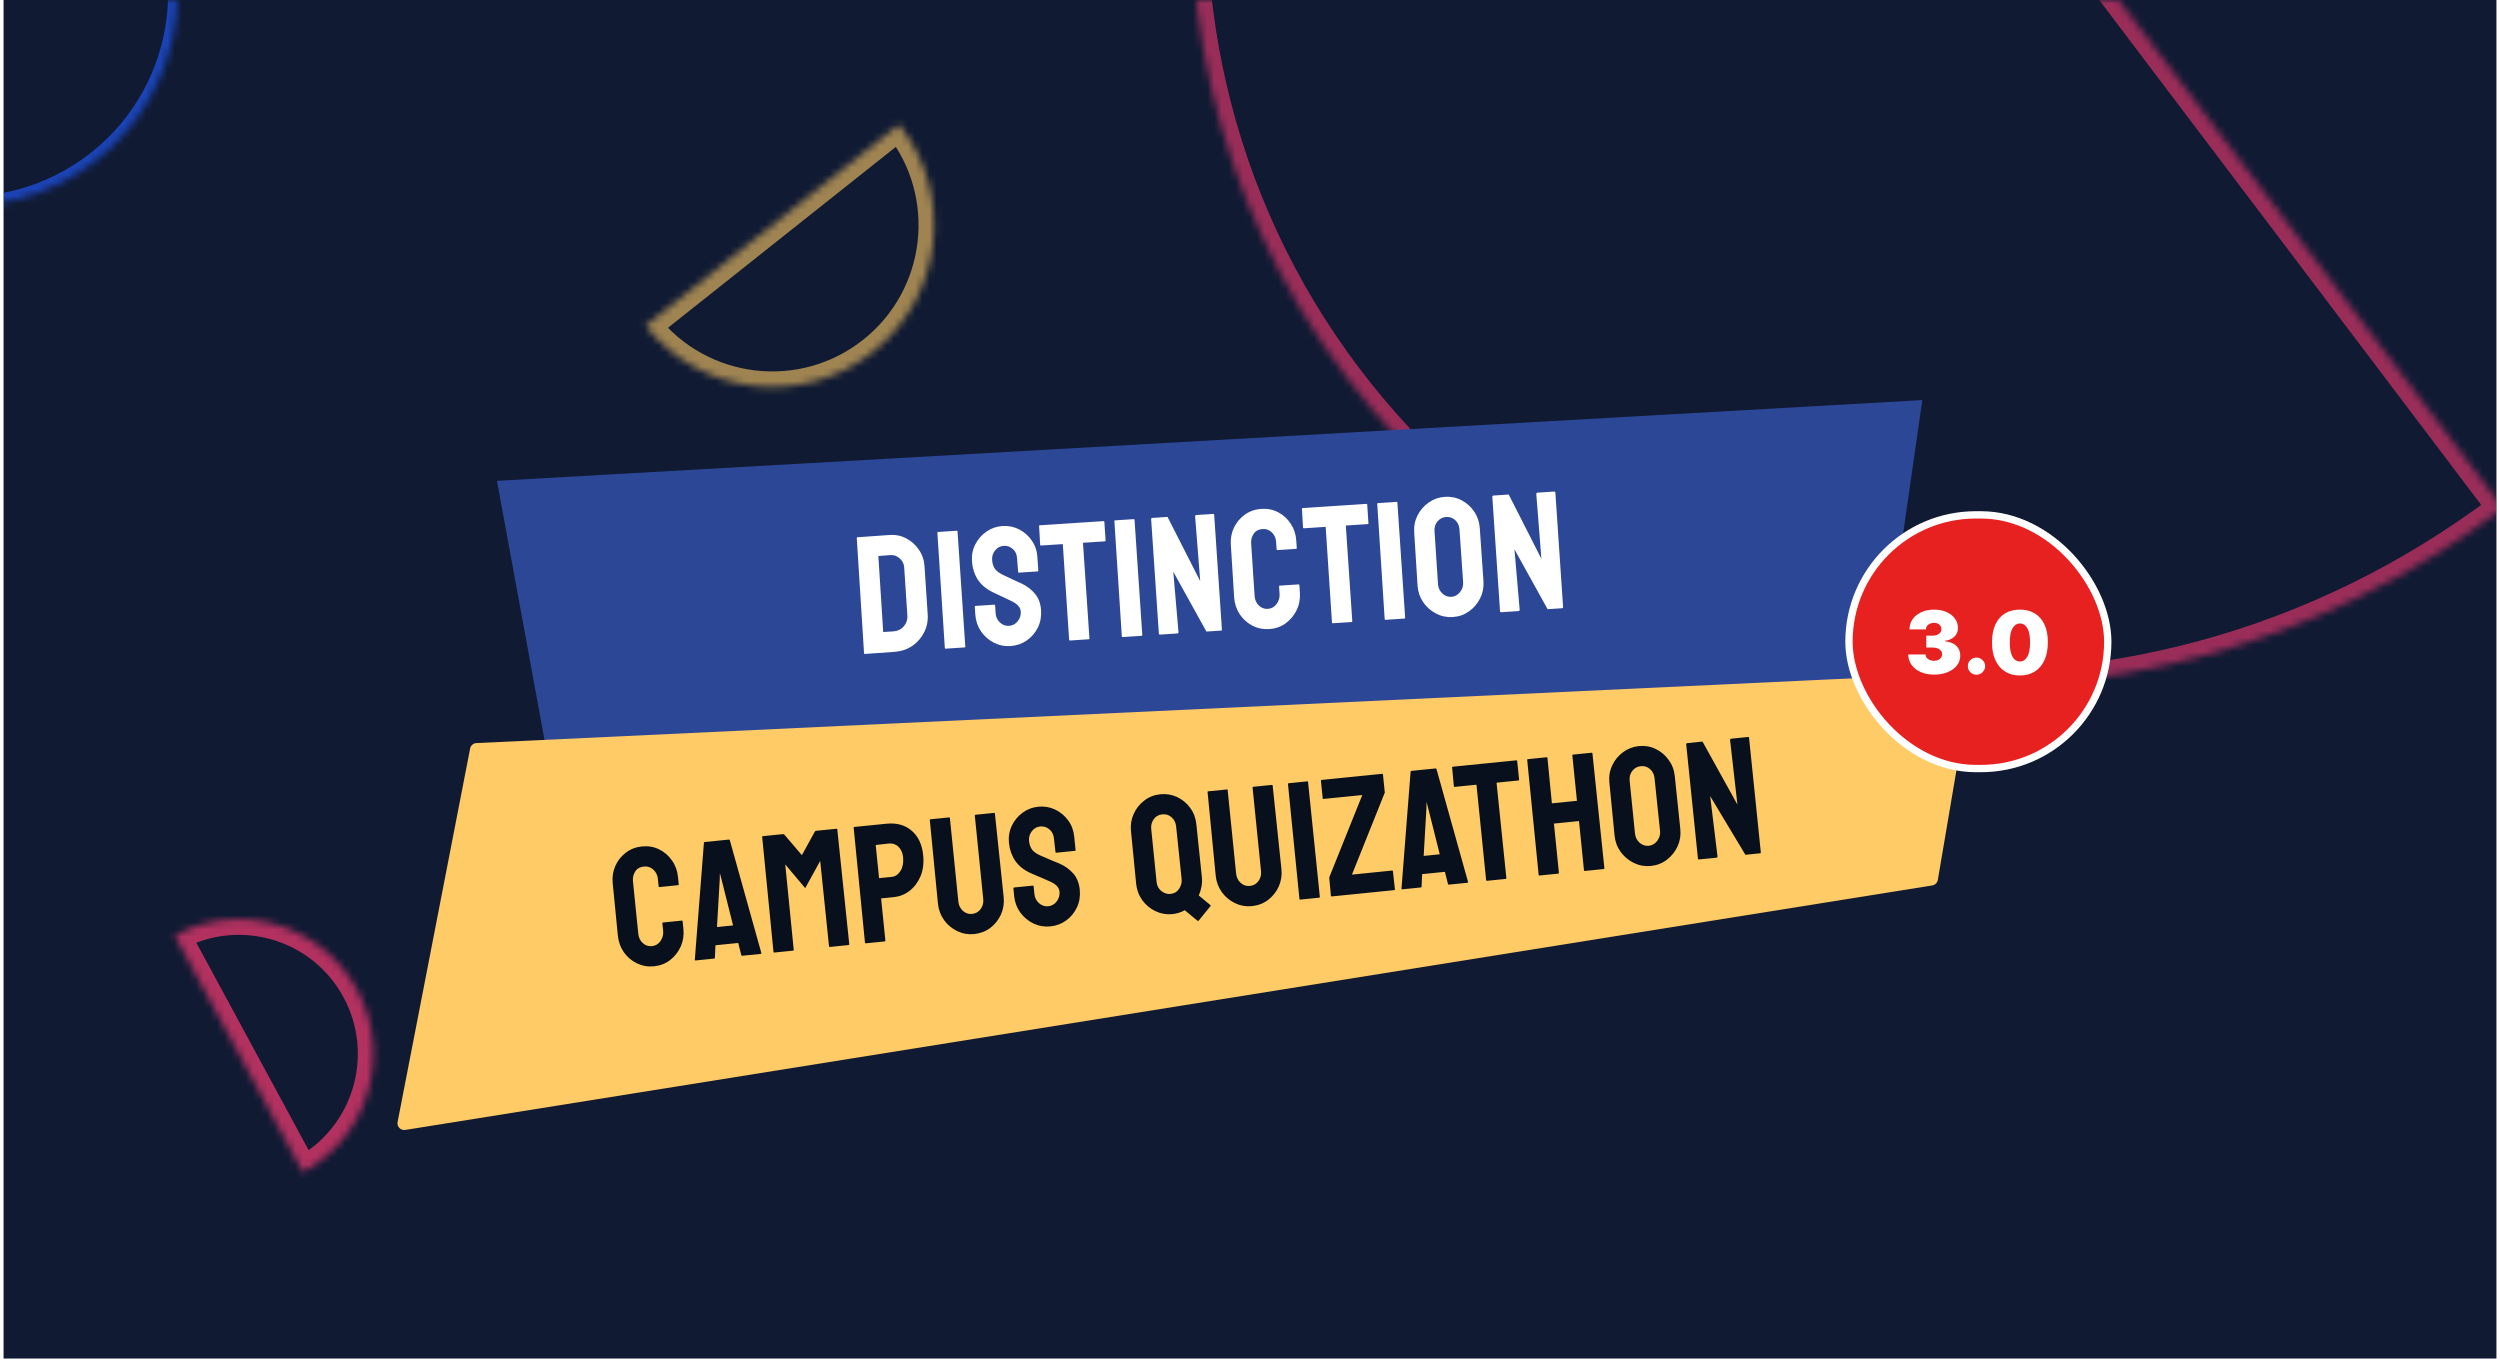 <svg width="351" height="191" viewBox="0 0 351 191" fill="none" xmlns="http://www.w3.org/2000/svg">
<g clip-path="url(#clip0_8538_93452)">
<rect width="350" height="190.739" transform="translate(0.5)" fill="#101A33"/>
<g opacity="0.8">
<mask id="path-1-inside-1_8538_93452" fill="white">
<path d="M11.079 24.237C-2.824 33.07 -21.256 28.961 -30.09 15.059L20.26 -16.931C29.093 -3.028 24.982 15.403 11.079 24.237Z"/>
</mask>
<path d="M11.079 24.237L11.778 25.337L11.778 25.337L11.079 24.237ZM-30.09 15.059L-30.789 13.958L-31.89 14.658L-31.191 15.758L-30.09 15.059ZM20.26 -16.931L21.361 -17.63L20.662 -18.731L19.561 -18.032L20.26 -16.931ZM11.079 24.237L10.38 23.136C-2.916 31.583 -20.542 27.654 -28.99 14.36L-30.09 15.059L-31.191 15.758C-21.97 30.268 -2.733 34.557 11.778 25.337L11.079 24.237ZM-30.09 15.059L-29.391 16.159L20.96 -15.831L20.26 -16.931L19.561 -18.032L-30.789 13.958L-30.09 15.059ZM20.26 -16.931L19.16 -16.232C27.606 -2.936 23.675 14.689 10.38 23.136L11.079 24.237L11.778 25.337C26.289 16.118 30.579 -3.119 21.361 -17.63L20.26 -16.931Z" fill="#1D4ED8" mask="url(#path-1-inside-1_8538_93452)"/>
</g>
<g opacity="0.6">
<mask id="path-3-inside-2_8538_93452" fill="white">
<path d="M189.108 53.032C151.613 3.47 163.496 -68.694 215.65 -108.15L351.433 71.331C299.279 110.787 226.604 102.594 189.108 53.032Z"/>
</mask>
<path d="M189.108 53.032L187.366 54.35L189.108 53.032ZM215.65 -108.15L217.392 -109.468L216.074 -111.211L214.331 -109.892L215.65 -108.15ZM351.433 71.331L352.751 73.073L354.493 71.755L353.175 70.013L351.433 71.331ZM189.108 53.032L190.851 51.714C154.146 3.196 165.692 -67.615 216.968 -106.408L215.65 -108.15L214.331 -109.892C161.3 -69.772 149.08 3.743 187.366 54.35L189.108 53.032ZM215.65 -108.15L213.907 -106.832L349.69 72.649L351.433 71.331L353.175 70.013L217.392 -109.468L215.65 -108.15ZM351.433 71.331L350.115 69.589C298.838 108.381 227.556 100.231 190.851 51.714L189.108 53.032L187.366 54.35C225.652 104.957 299.719 113.193 352.751 73.073L351.433 71.331Z" fill="#F63A72" mask="url(#path-3-inside-2_8538_93452)"/>
</g>
<g opacity="0.6">
<mask id="path-5-inside-3_8538_93452" fill="white">
<path d="M122.555 49.407C112.726 57.211 98.432 55.569 90.628 45.74L90.627 45.739L126.22 17.479L126.221 17.479C134.025 27.308 132.383 41.603 122.555 49.407Z"/>
</mask>
<path d="M122.555 49.407L123.913 51.118L123.913 51.118L122.555 49.407ZM90.628 45.74L88.917 47.099L88.917 47.099L90.628 45.74ZM90.627 45.739L89.269 44.028L87.557 45.387L88.916 47.098L90.627 45.739ZM126.22 17.479L127.931 16.12L126.573 14.409L124.862 15.768L126.22 17.479ZM126.221 17.479L127.932 16.121L127.932 16.121L126.221 17.479ZM122.555 49.407L121.196 47.696C112.312 54.749 99.393 53.265 92.339 44.382L90.628 45.74L88.917 47.099C97.471 57.873 113.139 59.672 123.913 51.118L122.555 49.407ZM90.628 45.74L92.339 44.382L92.338 44.381L90.627 45.739L88.916 47.098L88.917 47.099L90.628 45.74ZM90.627 45.739L91.986 47.451L127.579 19.19L126.22 17.479L124.862 15.768L89.269 44.028L90.627 45.739ZM126.22 17.479L124.509 18.837L124.51 18.838L126.221 17.479L127.932 16.121L127.931 16.12L126.22 17.479ZM126.221 17.479L124.51 18.838C131.563 27.722 130.08 40.642 121.196 47.696L122.555 49.407L123.913 51.118C134.687 42.564 136.486 26.895 127.932 16.121L126.221 17.479Z" fill="#FFCB66" mask="url(#path-5-inside-3_8538_93452)"/>
</g>
<g opacity="0.5">
<mask id="path-7-inside-4_8538_93452" fill="white">
<path d="M251.554 211.97C272.855 195.057 303.832 198.613 320.746 219.913L243.607 281.161C226.695 259.86 230.253 228.882 251.554 211.97Z"/>
</mask>
<path d="M251.554 211.97L250.195 210.258L251.554 211.97ZM320.746 219.913L322.105 221.624L323.816 220.265L322.457 218.554L320.746 219.913ZM243.607 281.161L241.896 282.52L243.254 284.231L244.965 282.872L243.607 281.161ZM251.554 211.97L252.913 213.681C273.268 197.518 302.872 200.917 319.035 221.271L320.746 219.913L322.457 218.554C304.793 196.309 272.441 192.595 250.195 210.258L251.554 211.97ZM320.746 219.913L319.388 218.202L242.248 279.45L243.607 281.161L244.965 282.872L322.105 221.624L320.746 219.913ZM243.607 281.161L245.318 279.803C229.157 259.446 232.557 229.843 252.913 213.681L251.554 211.97L250.195 210.258C227.95 227.921 224.234 260.273 241.896 282.52L243.607 281.161Z" fill="#FFCB66" mask="url(#path-7-inside-4_8538_93452)"/>
</g>
<g opacity="0.7">
<mask id="path-9-inside-5_8538_93452" fill="white">
<path d="M50.142 138.965C55.109 148.138 51.7 159.601 42.528 164.568C42.526 164.569 42.525 164.569 42.524 164.57L24.536 131.352C24.537 131.352 24.538 131.351 24.54 131.35C33.712 126.383 45.175 129.792 50.142 138.965Z"/>
</mask>
<path d="M50.142 138.965L52.064 137.925L52.064 137.925L50.142 138.965ZM42.528 164.568L43.568 166.489L43.568 166.489L42.528 164.568ZM42.524 164.57L40.603 165.61L41.643 167.531L43.564 166.491L42.524 164.57ZM24.536 131.352L23.495 129.431L21.575 130.472L22.615 132.393L24.536 131.352ZM24.54 131.35L23.499 129.429L23.499 129.429L24.54 131.35ZM50.142 138.965L48.221 140.006C52.614 148.117 49.599 158.254 41.487 162.647L42.528 164.568L43.568 166.489C53.802 160.947 57.605 148.159 52.064 137.925L50.142 138.965ZM42.528 164.568L41.487 162.647C41.486 162.648 41.485 162.648 41.484 162.648L42.524 164.57L43.564 166.491C43.566 166.491 43.567 166.49 43.568 166.489L42.528 164.568ZM42.524 164.57L44.445 163.53L26.457 130.312L24.536 131.352L22.615 132.393L40.603 165.61L42.524 164.57ZM24.536 131.352L25.577 133.273C25.578 133.273 25.578 133.273 25.58 133.272L24.54 131.35L23.499 129.429C23.499 129.429 23.497 129.431 23.495 129.431L24.536 131.352ZM24.54 131.35L25.58 133.272C33.692 128.879 43.828 131.894 48.221 140.006L50.142 138.965L52.064 137.925C46.522 127.691 33.733 123.887 23.499 129.429L24.54 131.35Z" fill="#F63A72" mask="url(#path-9-inside-5_8538_93452)"/>
</g>
<path d="M69.773 67.51L269.897 56.17L261.999 110.978L78.619 115.703L69.773 67.51Z" fill="#2C4796"/>
<g filter="url(#filter0_d_8538_93452)">
<path d="M272.071 124.8C272.003 125.199 271.688 125.51 271.288 125.574L56.9 159.902C56.252 160.006 55.698 159.434 55.823 158.789L66.006 106.352C66.089 105.924 66.454 105.609 66.889 105.588L275.839 95.756C276.442 95.728 276.916 96.263 276.815 96.858L272.071 124.8Z" fill="#FFCB66"/>
</g>
<path d="M125.652 91.516L121.434 91.816C121.357 91.821 121.317 91.785 121.312 91.709L120.29 75.529C120.286 75.468 120.315 75.436 120.376 75.431L124.778 75.12C125.65 75.039 126.453 75.187 127.186 75.562C127.927 75.937 128.532 76.471 129.001 77.164C129.477 77.848 129.744 78.624 129.801 79.49L130.247 86.25C130.306 87.154 130.142 87.996 129.755 88.776C129.36 89.549 128.809 90.181 128.102 90.674C127.395 91.159 126.578 91.44 125.652 91.516ZM124.964 77.936L123.321 78.067L124.002 88.738L125.462 88.642C126.045 88.604 126.522 88.368 126.894 87.936C127.266 87.504 127.433 87.004 127.395 86.437L126.948 79.654C126.915 79.156 126.702 78.734 126.31 78.391C125.918 78.039 125.469 77.888 124.964 77.936ZM135.443 90.897L132.776 91.072C132.699 91.077 132.658 91.041 132.653 90.965L131.609 74.787C131.605 74.726 131.634 74.693 131.695 74.689L134.339 74.516C134.401 74.512 134.433 74.54 134.437 74.602L135.527 90.776C135.533 90.853 135.504 90.893 135.443 90.897ZM141.856 90.707C141.021 90.762 140.236 90.598 139.503 90.215C138.777 89.832 138.18 89.297 137.711 88.612C137.25 87.919 136.991 87.143 136.934 86.285L136.863 85.204C136.857 85.12 136.893 85.075 136.969 85.07L139.614 84.896C139.675 84.892 139.709 84.933 139.714 85.017L139.785 86.097C139.819 86.611 140.021 87.044 140.391 87.397C140.76 87.743 141.186 87.899 141.669 87.868C142.159 87.835 142.565 87.62 142.885 87.222C143.204 86.816 143.348 86.364 143.315 85.866C143.277 85.291 142.868 84.814 142.089 84.434C141.961 84.365 141.794 84.284 141.588 84.19C141.389 84.087 141.15 83.972 140.872 83.844C140.594 83.716 140.324 83.591 140.062 83.47C139.8 83.341 139.545 83.219 139.299 83.104C138.407 82.655 137.726 82.064 137.254 81.333C136.79 80.594 136.526 79.749 136.463 78.799C136.406 77.925 136.568 77.121 136.951 76.388C137.334 75.662 137.857 75.074 138.52 74.622C139.19 74.163 139.932 73.906 140.744 73.853C141.58 73.798 142.36 73.955 143.085 74.323C143.81 74.699 144.403 75.222 144.862 75.892C145.33 76.562 145.592 77.33 145.65 78.196L145.777 80.128C145.781 80.189 145.752 80.222 145.691 80.226L143.047 80.399C142.985 80.403 142.953 80.374 142.949 80.313L142.798 78.383C142.762 77.831 142.56 77.394 142.192 77.072C141.824 76.75 141.403 76.604 140.928 76.635C140.445 76.667 140.043 76.878 139.723 77.269C139.402 77.659 139.258 78.107 139.292 78.613C139.325 79.127 139.461 79.549 139.698 79.88C139.944 80.21 140.368 80.513 140.971 80.789C141.034 80.816 141.181 80.883 141.411 80.991C141.642 81.099 141.896 81.221 142.175 81.357C142.46 81.484 142.718 81.602 142.948 81.71C143.178 81.811 143.317 81.871 143.364 81.891C144.175 82.276 144.828 82.772 145.322 83.379C145.824 83.985 146.105 84.752 146.166 85.679C146.225 86.576 146.072 87.394 145.705 88.134C145.33 88.874 144.808 89.475 144.138 89.934C143.467 90.394 142.707 90.651 141.856 90.707ZM152.872 89.754L150.216 89.928C150.147 89.933 150.11 89.897 150.105 89.82L149.219 76.392L146.161 76.592C146.085 76.597 146.044 76.561 146.039 76.485L145.888 73.85C145.884 73.789 145.913 73.757 145.974 73.752L154.919 73.166C155.003 73.16 155.047 73.188 155.051 73.249L155.225 75.882C155.23 75.959 155.202 75.999 155.14 76.003L152.048 76.206L152.957 89.633C152.962 89.71 152.934 89.75 152.872 89.754ZM160.293 89.267L157.626 89.442C157.549 89.447 157.509 89.411 157.503 89.335L156.459 73.157C156.455 73.096 156.484 73.063 156.545 73.059L159.19 72.886C159.251 72.882 159.284 72.91 159.288 72.972L160.378 89.146C160.383 89.223 160.355 89.263 160.293 89.267ZM165.254 88.942L162.897 89.096C162.775 89.104 162.71 89.055 162.703 88.947L161.622 72.911C161.614 72.788 161.671 72.723 161.793 72.715L163.92 72.575L168.51 81.592L167.796 72.506C167.787 72.383 167.852 72.317 167.99 72.308L170.324 72.155C170.416 72.149 170.466 72.208 170.474 72.33L171.557 88.39C171.563 88.482 171.528 88.53 171.451 88.535L169.382 88.671L164.728 80.27L165.46 88.743C165.469 88.866 165.4 88.932 165.254 88.942ZM178.198 88.324C177.347 88.379 176.555 88.216 175.821 87.833C175.095 87.449 174.502 86.911 174.04 86.218C173.586 85.516 173.33 84.721 173.271 83.832L172.809 76.484C172.752 75.61 172.899 74.808 173.251 74.076C173.602 73.337 174.113 72.731 174.782 72.255C175.458 71.772 176.226 71.503 177.084 71.446C177.958 71.389 178.75 71.549 179.46 71.926C180.177 72.302 180.763 72.837 181.217 73.531C181.678 74.216 181.937 75 181.995 75.881L182.067 76.962C182.071 77.023 182.042 77.056 181.981 77.06L179.337 77.234C179.275 77.238 179.243 77.209 179.238 77.148L179.167 76.067C179.133 75.546 178.935 75.108 178.573 74.755C178.211 74.401 177.777 74.241 177.271 74.275C176.711 74.311 176.295 74.531 176.021 74.934C175.747 75.337 175.627 75.791 175.661 76.297L176.145 83.643C176.183 84.218 176.383 84.678 176.744 85.024C177.105 85.362 177.527 85.516 178.01 85.484C178.516 85.451 178.925 85.224 179.235 84.803C179.546 84.375 179.685 83.912 179.652 83.413L179.58 82.321C179.576 82.26 179.604 82.227 179.666 82.223L182.333 82.048C182.394 82.044 182.427 82.073 182.431 82.134L182.503 83.226C182.561 84.108 182.407 84.926 182.042 85.681C181.668 86.43 181.15 87.045 180.489 87.527C179.827 88.001 179.064 88.267 178.198 88.324ZM189.777 87.333L187.121 87.507C187.052 87.512 187.015 87.476 187.01 87.399L186.124 73.971L183.066 74.171C182.989 74.177 182.948 74.141 182.943 74.064L182.793 71.43C182.789 71.368 182.817 71.336 182.879 71.332L191.823 70.745C191.908 70.74 191.952 70.767 191.956 70.829L192.13 73.462C192.135 73.538 192.107 73.579 192.045 73.583L188.952 73.785L189.861 87.212C189.866 87.289 189.838 87.329 189.777 87.333ZM197.198 86.846L194.531 87.021C194.454 87.026 194.413 86.991 194.408 86.914L193.364 70.737C193.36 70.675 193.389 70.642 193.45 70.638L196.094 70.465C196.156 70.461 196.188 70.49 196.192 70.551L197.283 86.725C197.288 86.802 197.259 86.842 197.198 86.846ZM203.968 86.633C203.132 86.688 202.348 86.524 201.614 86.141C200.888 85.758 200.287 85.224 199.811 84.539C199.342 83.846 199.079 83.07 199.023 82.212L198.553 74.749C198.496 73.875 198.655 73.076 199.03 72.351C199.398 71.618 199.92 71.019 200.597 70.551C201.274 70.075 202.026 69.81 202.854 69.756C203.713 69.7 204.497 69.86 205.207 70.237C205.924 70.613 206.514 71.144 206.975 71.83C207.443 72.507 207.705 73.279 207.762 74.145L208.278 81.605C208.334 82.463 208.179 83.263 207.812 84.003C207.438 84.751 206.917 85.362 206.248 85.837C205.578 86.312 204.818 86.578 203.968 86.633ZM203.78 83.794C204.255 83.763 204.657 83.544 204.984 83.137C205.311 82.723 205.458 82.275 205.426 81.792L204.911 74.332C204.877 73.811 204.683 73.381 204.33 73.042C203.976 72.704 203.547 72.551 203.041 72.584C202.558 72.616 202.156 72.819 201.834 73.195C201.512 73.57 201.369 74.026 201.405 74.562L201.897 82.023C201.931 82.537 202.132 82.97 202.502 83.323C202.871 83.668 203.297 83.825 203.78 83.794ZM213.156 85.8L210.799 85.954C210.676 85.962 210.611 85.913 210.604 85.805L209.523 69.769C209.515 69.646 209.572 69.581 209.695 69.573L211.822 69.433L216.412 78.45L215.697 69.364C215.689 69.241 215.754 69.175 215.892 69.166L218.226 69.013C218.318 69.007 218.368 69.066 218.376 69.188L219.458 85.248C219.464 85.34 219.429 85.388 219.353 85.393L217.283 85.529L212.63 77.128L213.362 85.602C213.37 85.724 213.301 85.79 213.156 85.8Z" fill="white"/>
<path d="M91.826 135.668C90.977 135.753 90.18 135.617 89.433 135.26C88.695 134.902 88.082 134.384 87.597 133.708C87.118 133.022 86.834 132.237 86.745 131.35L86.026 124.023C85.938 123.152 86.057 122.344 86.383 121.601C86.708 120.851 87.197 120.226 87.849 119.728C88.508 119.222 89.266 118.926 90.122 118.84C90.993 118.752 91.79 118.884 92.513 119.236C93.243 119.587 93.847 120.101 94.325 120.779C94.81 121.448 95.097 122.222 95.186 123.101L95.295 124.178C95.301 124.239 95.273 124.273 95.212 124.279L92.576 124.545C92.514 124.551 92.481 124.523 92.475 124.462L92.365 123.385C92.313 122.865 92.099 122.435 91.725 122.094C91.351 121.754 90.912 121.609 90.407 121.659C89.85 121.716 89.441 121.95 89.181 122.362C88.922 122.774 88.818 123.232 88.869 123.737L89.611 131.062C89.669 131.635 89.884 132.088 90.258 132.421C90.63 132.746 91.057 132.885 91.539 132.836C92.043 132.785 92.444 132.544 92.74 132.113C93.035 131.674 93.157 131.206 93.107 130.71L92.997 129.621C92.991 129.56 93.018 129.526 93.079 129.52L95.739 129.252C95.8 129.246 95.834 129.273 95.84 129.334L95.95 130.423C96.039 131.302 95.914 132.126 95.575 132.893C95.227 133.654 94.731 134.286 94.088 134.791C93.443 135.289 92.689 135.581 91.826 135.668ZM97.551 134.744L98.83 118.322C98.839 118.259 98.874 118.225 98.935 118.219L102.34 117.876C102.401 117.87 102.443 117.897 102.464 117.956L106.894 133.803C106.91 133.879 106.883 133.92 106.814 133.927L104.212 134.189C104.135 134.197 104.089 134.163 104.074 134.087L103.648 132.393L100.449 132.715L100.371 134.46C100.371 134.537 100.337 134.579 100.268 134.586L97.654 134.849C97.593 134.855 97.559 134.82 97.551 134.744ZM101.053 123.46L100.665 130.157L102.924 129.93L101.293 123.436L101.068 122.578L101.053 123.46ZM111.359 133.47L108.7 133.737C108.638 133.744 108.604 133.708 108.596 133.632L107.009 117.499C107.003 117.438 107.031 117.404 107.092 117.398L109.958 117.109C110.019 117.103 110.075 117.128 110.127 117.185L112.585 120.064L114.403 116.754C114.443 116.689 114.497 116.652 114.566 116.645L117.444 116.356C117.512 116.349 117.55 116.376 117.556 116.437L119.235 132.561C119.242 132.638 119.216 132.679 119.155 132.685L116.495 132.953C116.434 132.959 116.399 132.924 116.392 132.847L115.156 120.871L113.053 124.695L110.249 121.364L111.439 133.346C111.447 133.422 111.42 133.464 111.359 133.47ZM124.204 132.177L121.568 132.442C121.491 132.45 121.449 132.415 121.441 132.339L119.854 116.206C119.848 116.145 119.876 116.111 119.937 116.105L124.454 115.65C125.89 115.506 127.07 115.831 127.992 116.626C128.921 117.412 129.461 118.558 129.614 120.064C129.725 121.164 129.604 122.145 129.252 123.007C128.89 123.862 128.381 124.546 127.722 125.06C127.064 125.574 126.322 125.872 125.497 125.956L123.708 126.136L124.307 132.051C124.315 132.127 124.281 132.169 124.204 132.177ZM124.736 118.436L122.949 118.639L123.421 123.293L125.209 123.113C125.706 123.063 126.114 122.782 126.432 122.272C126.751 121.753 126.871 121.112 126.794 120.348C126.732 119.736 126.517 119.252 126.149 118.896C125.78 118.531 125.309 118.378 124.736 118.436ZM136.763 131.144C135.938 131.227 135.152 131.09 134.405 130.733C133.659 130.376 133.039 129.859 132.546 129.183C132.06 128.499 131.773 127.729 131.687 126.873L130.544 115.13C130.538 115.069 130.565 115.035 130.627 115.029L133.263 114.763C133.324 114.757 133.358 114.785 133.364 114.846L134.553 126.584C134.606 127.111 134.82 127.545 135.194 127.886C135.567 128.219 135.995 128.361 136.476 128.313C136.981 128.262 137.383 128.036 137.682 127.636C137.98 127.227 138.102 126.76 138.049 126.232L136.861 114.494C136.855 114.433 136.882 114.399 136.943 114.393L139.58 114.128C139.641 114.121 139.675 114.149 139.681 114.21L140.915 125.944C141.003 126.807 140.877 127.623 140.537 128.39C140.19 129.151 139.69 129.78 139.038 130.278C138.385 130.769 137.627 131.057 136.763 131.144ZM147.464 130.067C146.631 130.151 145.841 130.014 145.095 129.657C144.356 129.299 143.741 128.786 143.248 128.118C142.763 127.441 142.477 126.674 142.39 125.818L142.281 124.741C142.273 124.657 142.307 124.611 142.383 124.603L145.02 124.338C145.081 124.332 145.116 124.371 145.124 124.455L145.233 125.532C145.285 126.044 145.502 126.47 145.884 126.81C146.265 127.142 146.696 127.284 147.178 127.236C147.667 127.186 148.064 126.957 148.37 126.548C148.676 126.131 148.803 125.675 148.753 125.178C148.695 124.605 148.27 124.142 147.477 123.789C147.347 123.725 147.177 123.65 146.968 123.563C146.765 123.467 146.523 123.361 146.241 123.242C145.958 123.124 145.684 123.009 145.418 122.897C145.151 122.777 144.893 122.664 144.643 122.558C143.736 122.14 143.034 121.573 142.537 120.859C142.047 120.136 141.754 119.301 141.658 118.354C141.57 117.482 141.704 116.674 142.061 115.928C142.418 115.189 142.92 114.583 143.567 114.108C144.221 113.626 144.953 113.344 145.763 113.262C146.596 113.178 147.381 113.308 148.118 113.65C148.856 114.001 149.467 114.503 149.95 115.157C150.441 115.81 150.73 116.568 150.817 117.432L151.012 119.357C151.018 119.419 150.991 119.452 150.93 119.458L148.293 119.724C148.232 119.73 148.198 119.702 148.192 119.641L147.974 117.718C147.919 117.168 147.701 116.738 147.323 116.429C146.944 116.119 146.518 115.988 146.044 116.036C145.562 116.085 145.168 116.31 144.861 116.711C144.555 117.112 144.427 117.565 144.478 118.07C144.53 118.582 144.68 118.999 144.929 119.321C145.185 119.643 145.62 119.931 146.232 120.186C146.297 120.21 146.446 120.273 146.68 120.373C146.914 120.472 147.172 120.585 147.455 120.711C147.745 120.829 148.007 120.938 148.241 121.038C148.474 121.13 148.615 121.185 148.663 121.204C149.487 121.561 150.156 122.034 150.671 122.623C151.194 123.211 151.502 123.967 151.596 124.892C151.686 125.786 151.561 126.609 151.22 127.361C150.872 128.114 150.371 128.732 149.717 129.215C149.064 129.698 148.313 129.982 147.464 130.067ZM168.124 129.273L166.342 127.796C165.794 128.099 165.218 128.28 164.614 128.341C163.781 128.425 162.995 128.291 162.257 127.941C161.511 127.592 160.888 127.079 160.388 126.404C159.894 125.72 159.603 124.95 159.517 124.095L158.787 116.653C158.702 115.82 158.83 115.027 159.171 114.275C159.504 113.523 159.997 112.899 160.649 112.401C161.3 111.895 162.054 111.599 162.91 111.513C163.743 111.429 164.528 111.558 165.266 111.901C166.004 112.251 166.615 112.757 167.098 113.419C167.59 114.08 167.88 114.849 167.969 115.728L168.745 123.166C168.791 123.617 168.77 124.062 168.684 124.504C168.604 124.936 168.479 125.342 168.309 125.722L169.915 127.055C169.997 127.108 170.011 127.161 169.954 127.213L168.296 129.256C168.248 129.307 168.19 129.313 168.124 129.273ZM164.327 125.509C164.862 125.456 165.27 125.214 165.551 124.784C165.831 124.347 165.948 123.903 165.902 123.452L165.126 116.014C165.075 115.51 164.867 115.091 164.501 114.757C164.135 114.424 163.7 114.282 163.196 114.333C162.668 114.386 162.263 114.616 161.98 115.023C161.697 115.429 161.58 115.877 161.63 116.366L162.383 123.806C162.44 124.372 162.67 124.808 163.071 125.115C163.473 125.422 163.891 125.553 164.327 125.509ZM175.762 127.219C174.937 127.302 174.151 127.165 173.404 126.808C172.658 126.45 172.038 125.934 171.545 125.258C171.059 124.573 170.772 123.803 170.686 122.947L169.543 111.204C169.537 111.143 169.565 111.109 169.626 111.103L172.262 110.838C172.324 110.832 172.357 110.859 172.363 110.92L173.552 122.659C173.605 123.186 173.819 123.62 174.193 123.961C174.567 124.294 174.994 124.436 175.475 124.387C175.98 124.337 176.382 124.111 176.681 123.71C176.979 123.302 177.102 122.834 177.048 122.307L175.86 110.568C175.854 110.507 175.881 110.474 175.942 110.467L178.579 110.202C178.64 110.196 178.674 110.223 178.68 110.285L179.914 122.018C180.002 122.882 179.876 123.697 179.537 124.465C179.189 125.226 178.689 125.855 178.037 126.353C177.384 126.843 176.626 127.132 175.762 127.219ZM185.225 126.035L182.565 126.302C182.489 126.31 182.447 126.276 182.439 126.199L180.829 110.068C180.823 110.007 180.851 109.973 180.912 109.967L183.548 109.702C183.61 109.696 183.643 109.723 183.649 109.784L185.305 125.911C185.313 125.987 185.286 126.028 185.225 126.035ZM195.743 124.976L186.985 125.858C186.908 125.865 186.866 125.831 186.858 125.754L186.622 123.196L191.264 111.623L185.819 112.171C185.75 112.178 185.713 112.151 185.707 112.09L185.457 109.626C185.449 109.549 185.48 109.507 185.549 109.501L194.043 108.645C194.12 108.638 194.162 108.672 194.17 108.749L194.426 111.282L189.813 122.794L195.464 122.225C195.526 122.219 195.56 122.258 195.569 122.342L195.846 124.85C195.854 124.926 195.819 124.968 195.743 124.976ZM196.769 124.757L198.048 108.335C198.057 108.272 198.092 108.238 198.153 108.232L201.558 107.889C201.619 107.883 201.66 107.91 201.682 107.969L206.112 123.816C206.127 123.892 206.1 123.933 206.032 123.94L203.429 124.202C203.353 124.21 203.307 124.176 203.292 124.1L202.865 122.406L199.667 122.728L199.589 124.473C199.589 124.55 199.554 124.592 199.486 124.599L196.872 124.862C196.811 124.868 196.776 124.833 196.769 124.757ZM200.27 113.473L199.883 120.17L202.141 119.943L200.511 113.449L200.285 112.591L200.27 113.473ZM211.414 123.399L208.765 123.665C208.697 123.672 208.658 123.637 208.651 123.561L207.295 110.172L204.246 110.479C204.169 110.486 204.127 110.452 204.12 110.376L203.877 107.748C203.87 107.687 203.898 107.654 203.959 107.647L212.878 106.75C212.962 106.741 213.007 106.768 213.013 106.829L213.279 109.454C213.287 109.53 213.26 109.571 213.199 109.578L210.115 109.888L211.494 123.275C211.501 123.351 211.475 123.392 211.414 123.399ZM218.79 122.656L216.131 122.924C216.07 122.93 216.035 122.895 216.027 122.818L214.417 106.687C214.411 106.626 214.446 106.592 214.523 106.584L217.137 106.321C217.213 106.313 217.254 106.34 217.261 106.401L217.884 112.788L221.403 112.434L220.757 106.049C220.751 105.988 220.778 105.954 220.839 105.948L223.453 105.685C223.53 105.677 223.571 105.704 223.577 105.765L225.256 121.889C225.264 121.966 225.229 122.008 225.153 122.016L222.516 122.281C222.44 122.289 222.398 122.254 222.39 122.178L221.691 115.277L218.172 115.631L218.87 122.532C218.878 122.609 218.851 122.65 218.79 122.656ZM231.785 121.58C230.952 121.664 230.162 121.527 229.415 121.17C228.677 120.812 228.057 120.299 227.557 119.631C227.064 118.955 226.774 118.189 226.688 117.333L225.958 109.891C225.869 109.02 226 108.216 226.35 107.478C226.692 106.733 227.193 106.116 227.853 105.624C228.513 105.126 229.256 104.835 230.081 104.752C230.937 104.666 231.726 104.798 232.449 105.15C233.179 105.501 233.787 106.011 234.272 106.681C234.763 107.341 235.053 108.104 235.14 108.967L235.916 116.404C236.003 117.26 235.876 118.064 235.535 118.817C235.187 119.577 234.688 120.207 234.035 120.705C233.383 121.203 232.633 121.494 231.785 121.58ZM231.498 118.748C231.972 118.701 232.365 118.468 232.678 118.05C232.99 117.625 233.122 117.172 233.073 116.691L232.297 109.253C232.244 108.734 232.036 108.311 231.671 107.985C231.306 107.659 230.871 107.521 230.367 107.572C229.885 107.62 229.49 107.837 229.182 108.224C228.873 108.61 228.746 109.07 228.801 109.605L229.554 117.045C229.606 117.557 229.822 117.983 230.204 118.323C230.585 118.655 231.017 118.797 231.498 118.748ZM240.938 120.427L238.588 120.663C238.466 120.676 238.399 120.628 238.388 120.521L236.746 104.532C236.734 104.41 236.789 104.343 236.911 104.331L239.032 104.117L243.935 112.969L242.903 103.913C242.89 103.79 242.953 103.722 243.09 103.709L245.418 103.474C245.509 103.465 245.561 103.522 245.574 103.644L247.218 119.656C247.227 119.747 247.194 119.797 247.117 119.805L245.054 120.012L240.109 111.779L241.137 120.221C241.15 120.344 241.083 120.412 240.938 120.427Z" fill="#08101D"/>
<rect x="259.597" y="72.288" width="36.332" height="35.614" rx="17.807" fill="#E72020"/>
<rect x="259.597" y="72.288" width="36.332" height="35.614" rx="17.807" stroke="white" stroke-width="1.029"/>
<path d="M271.527 94.716C270.827 94.716 270.205 94.596 269.662 94.356C269.121 94.113 268.696 93.779 268.386 93.354C268.077 92.929 267.921 92.441 267.918 91.888H270.347C270.35 92.059 270.402 92.212 270.503 92.348C270.607 92.481 270.749 92.585 270.928 92.66C271.107 92.735 271.313 92.773 271.544 92.773C271.767 92.773 271.963 92.734 272.134 92.656C272.305 92.575 272.438 92.464 272.533 92.322C272.628 92.18 272.675 92.018 272.672 91.836C272.675 91.657 272.62 91.498 272.507 91.359C272.397 91.22 272.242 91.112 272.043 91.034C271.843 90.956 271.614 90.917 271.353 90.917H270.451V89.251H271.353C271.593 89.251 271.804 89.212 271.987 89.134C272.172 89.056 272.315 88.947 272.416 88.809C272.52 88.67 272.571 88.511 272.568 88.331C272.571 88.158 272.529 88.005 272.442 87.872C272.355 87.739 272.234 87.635 272.078 87.559C271.924 87.484 271.747 87.447 271.544 87.447C271.324 87.447 271.128 87.486 270.954 87.564C270.784 87.642 270.649 87.75 270.551 87.889C270.453 88.028 270.402 88.187 270.399 88.366H268.092C268.094 87.823 268.243 87.343 268.538 86.926C268.836 86.51 269.244 86.183 269.761 85.946C270.279 85.709 270.873 85.59 271.544 85.59C272.201 85.59 272.78 85.701 273.283 85.924C273.789 86.147 274.184 86.453 274.468 86.844C274.754 87.231 274.896 87.675 274.893 88.175C274.898 88.673 274.728 89.08 274.381 89.398C274.037 89.716 273.6 89.904 273.071 89.962V90.032C273.788 90.11 274.327 90.33 274.689 90.691C275.05 91.05 275.228 91.501 275.222 92.044C275.225 92.565 275.069 93.026 274.754 93.428C274.442 93.83 274.006 94.145 273.448 94.374C272.893 94.602 272.253 94.716 271.527 94.716ZM277.501 94.734C277.166 94.734 276.878 94.616 276.638 94.382C276.401 94.145 276.284 93.857 276.287 93.519C276.284 93.189 276.401 92.907 276.638 92.673C276.878 92.439 277.166 92.322 277.501 92.322C277.819 92.322 278.1 92.439 278.343 92.673C278.588 92.907 278.713 93.189 278.716 93.519C278.713 93.745 278.654 93.95 278.538 94.135C278.425 94.317 278.278 94.463 278.095 94.573C277.913 94.68 277.715 94.734 277.501 94.734ZM283.597 94.838C282.79 94.835 282.093 94.648 281.506 94.278C280.919 93.908 280.467 93.374 280.149 92.678C279.831 91.981 279.673 91.145 279.676 90.171C279.679 89.193 279.838 88.363 280.153 87.681C280.471 86.998 280.922 86.479 281.506 86.124C282.093 85.768 282.79 85.59 283.597 85.59C284.404 85.59 285.101 85.769 285.688 86.128C286.275 86.484 286.727 87.003 287.045 87.685C287.364 88.368 287.521 89.196 287.518 90.171C287.518 91.151 287.359 91.989 287.041 92.686C286.723 93.383 286.27 93.917 285.683 94.287C285.099 94.654 284.404 94.838 283.597 94.838ZM283.597 92.877C284.014 92.877 284.355 92.66 284.621 92.227C284.89 91.79 285.023 91.105 285.02 90.171C285.02 89.56 284.959 89.062 284.838 88.674C284.716 88.287 284.548 88 284.335 87.815C284.121 87.627 283.875 87.533 283.597 87.533C283.181 87.533 282.841 87.744 282.578 88.167C282.315 88.589 282.18 89.257 282.174 90.171C282.172 90.792 282.231 91.304 282.352 91.706C282.474 92.105 282.641 92.4 282.855 92.591C283.072 92.782 283.32 92.877 283.597 92.877Z" fill="white"/>
</g>
<defs>
<filter id="filter0_d_8538_93452" x="50.198" y="88.888" width="232.237" height="75.374" filterUnits="userSpaceOnUse" color-interpolation-filters="sRGB">
<feFlood flood-opacity="0" result="BackgroundImageFix"/>
<feColorMatrix in="SourceAlpha" type="matrix" values="0 0 0 0 0 0 0 0 0 0 0 0 0 0 0 0 0 0 127 0" result="hardAlpha"/>
<feOffset dy="-1.26"/>
<feGaussianBlur stdDeviation="2.803"/>
<feComposite in2="hardAlpha" operator="out"/>
<feColorMatrix type="matrix" values="0 0 0 0 0 0 0 0 0 0 0 0 0 0 0 0 0 0 0.2 0"/>
<feBlend mode="normal" in2="BackgroundImageFix" result="effect1_dropShadow_8538_93452"/>
<feBlend mode="normal" in="SourceGraphic" in2="effect1_dropShadow_8538_93452" result="shape"/>
</filter>
<clipPath id="clip0_8538_93452">
<rect width="350" height="190.739" fill="white" transform="translate(0.5)"/>
</clipPath>
</defs>
</svg>
